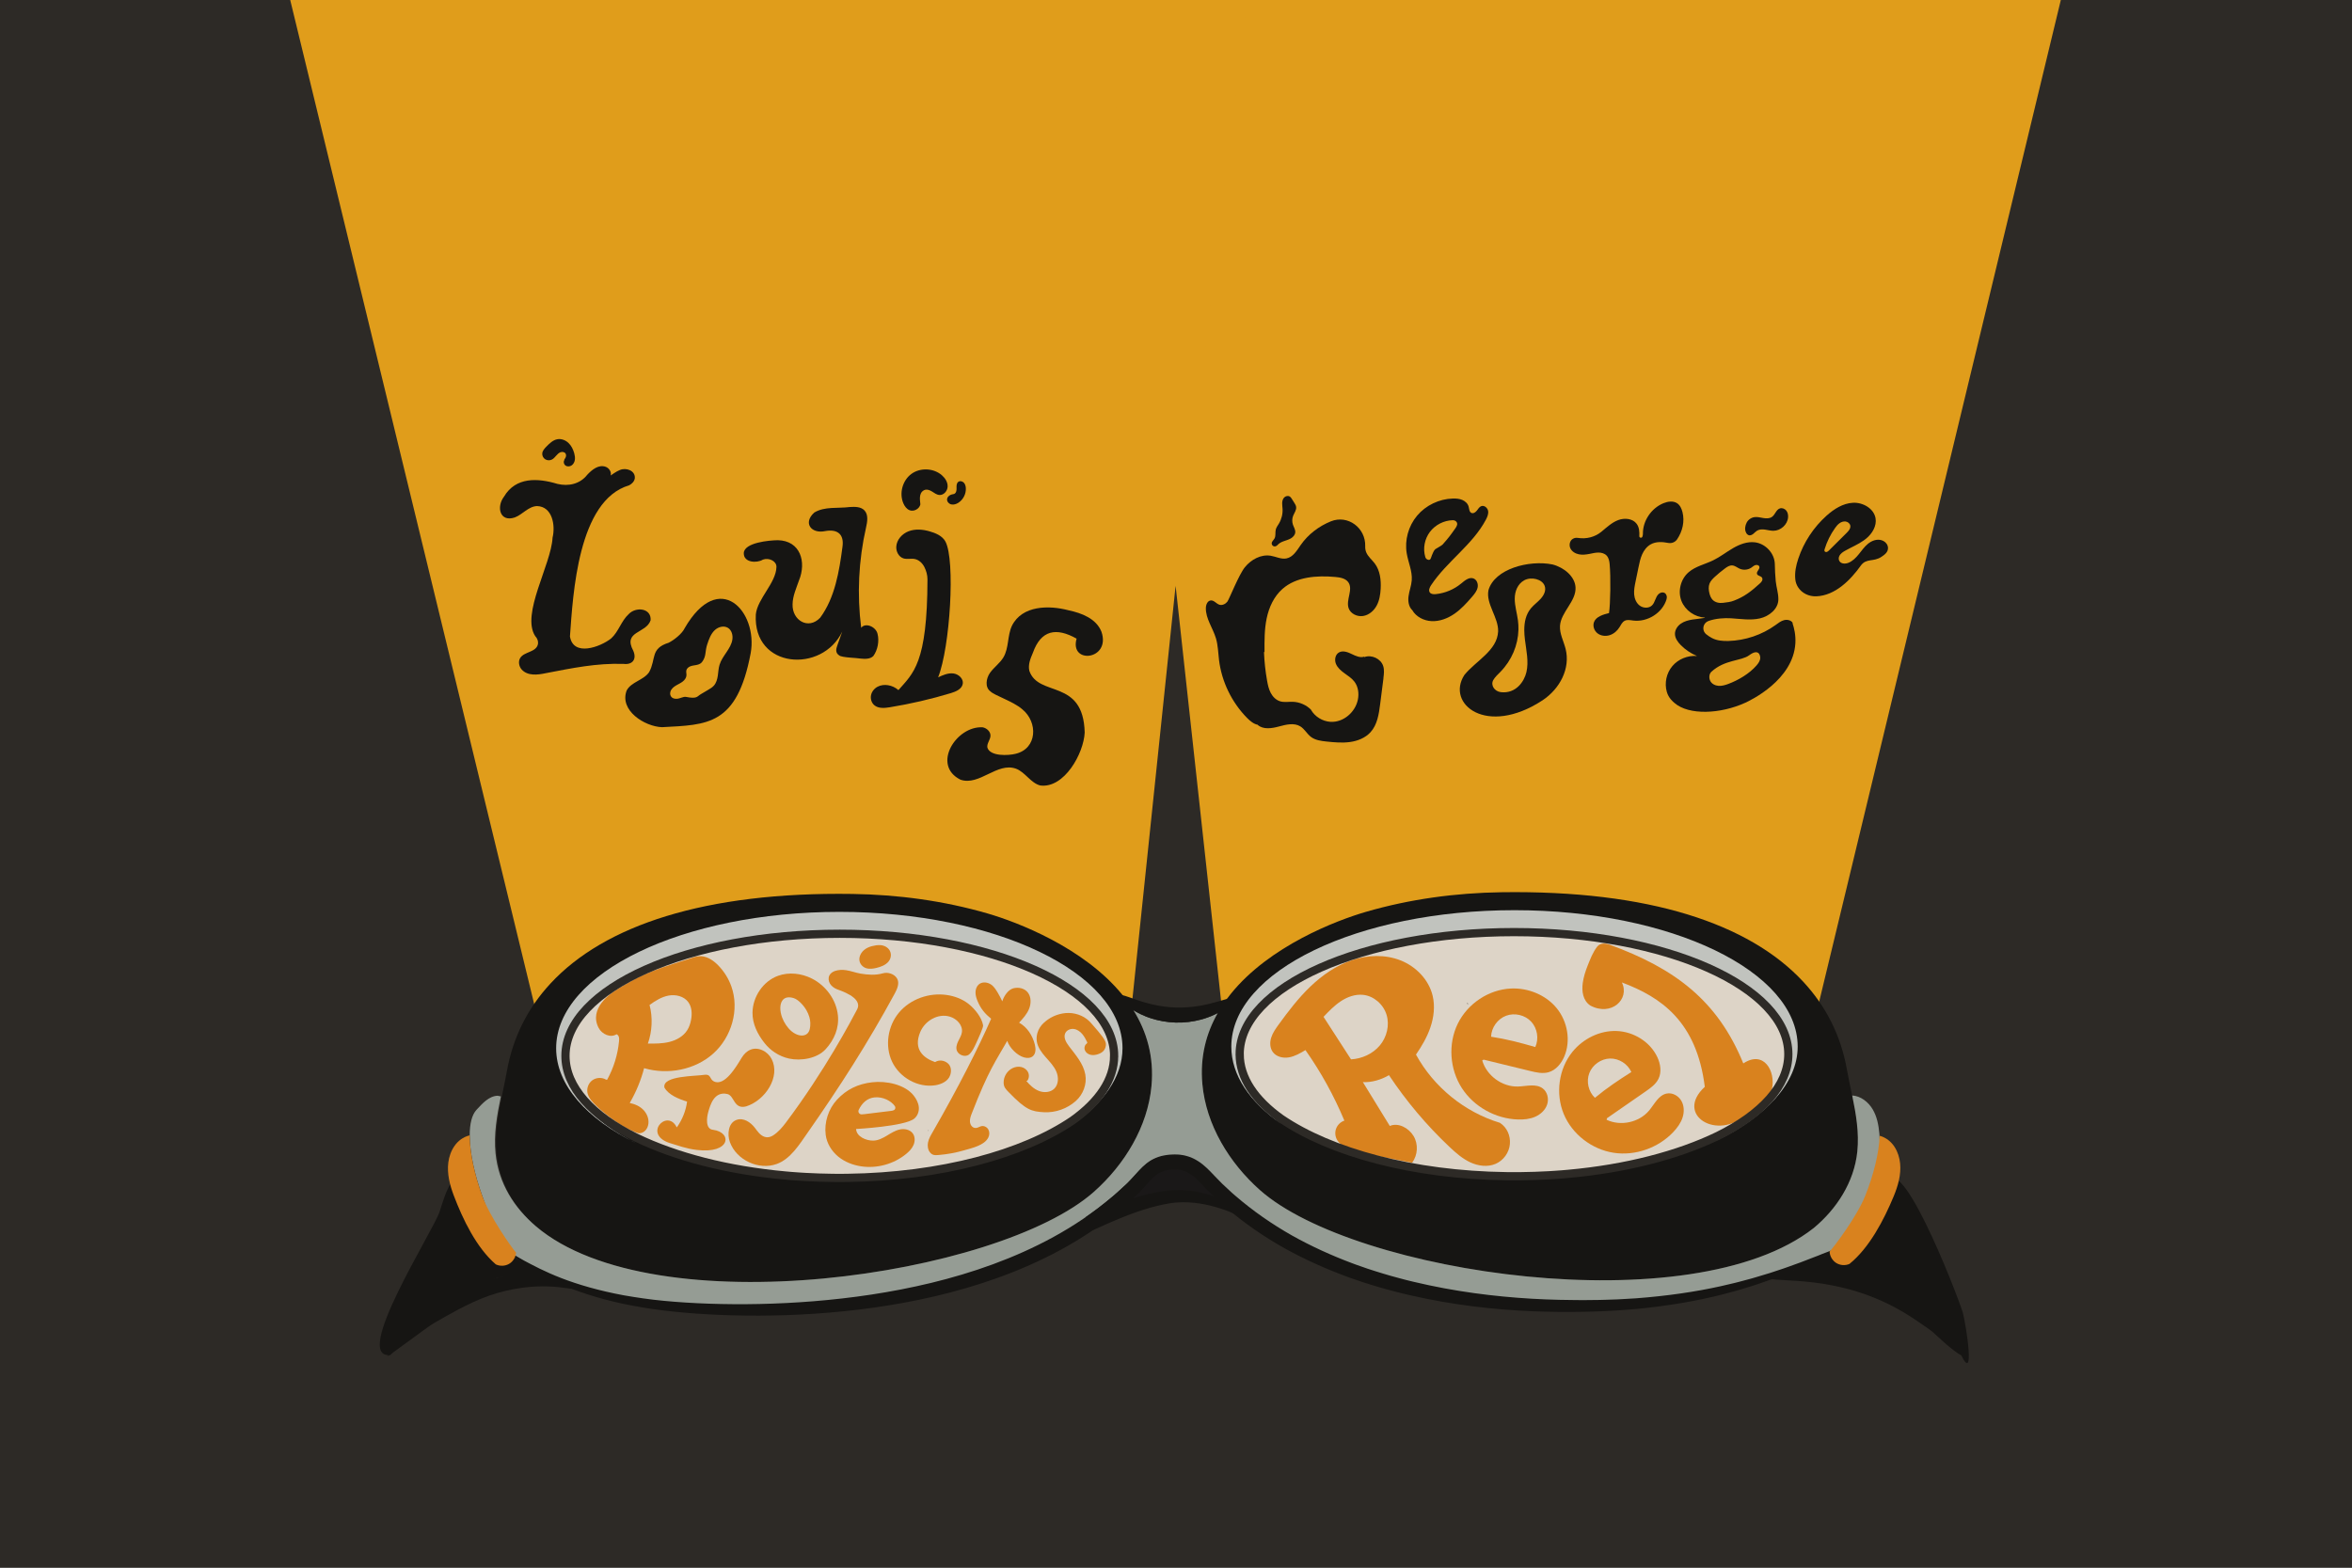 <?xml version="1.0" encoding="UTF-8"?>
<svg xmlns="http://www.w3.org/2000/svg" viewBox="0 0 2003.85 1335.9">
  <rect x="0" y="0" width="2003.85" height="1335.9" fill="#808080" stroke="none"/>
  <defs>
    <style>
      .cls-1, .cls-2, .cls-3, .cls-4 {
        fill: none;
      }

      .cls-2 {
        isolation: isolate;
      }

      .cls-5 {
        fill: #fff;
      }

      .cls-6 {
        fill: #c1c3be;
      }

      .cls-7 {
        fill: #d9821e;
      }

      .cls-8 {
        fill: #ddd4c7;
      }

      .cls-9, .cls-10 {
        fill: #e09d1b;
      }

      .cls-11 {
        fill: #161513;
      }

      .cls-12 {
        fill: #1a1818;
      }

      .cls-13 {
        fill: #959c94;
      }

      .cls-14 {
        fill: #2d2a26;
      }

      .cls-10 {
        mix-blend-mode: overlay;
      }

      .cls-3 {
        stroke: #2d2a26;
        stroke-width: 7px;
      }

      .cls-3, .cls-4 {
        stroke-miterlimit: 10;
      }

      .cls-4 {
        stroke: #fff;
        stroke-width: .5px;
      }
    </style>
  </defs>
  <g class="cls-2">
    <g id="Layer_1" data-name="Layer 1">
      <polygon class="cls-14" points="2013.19 -6.62 2013.19 1346.48 -9.7 1346.48 -9.7 -6.62 911.56 -6.62 1002.07 486.21 1087.91 -6.62 2013.19 -6.62"/>
      <line class="cls-1" x1="1321.59" y1="232.79" x2="990.94" y2="774.11"/>
      <path class="cls-12" d="m1034.55,854.64c.25.38-3.24,3.44-10.02,6.5-6.7,3.11-16.86,5.96-28.29,5.76-5.7-.08-11.1-.86-15.88-2.11-4.78-1.22-8.89-2.88-12.23-4.45-6.66-3.19-10.31-5.92-10.07-6.37.28-.52,4.4,1.33,11.14,3.77,3.38,1.19,7.42,2.52,12,3.48,4.57.99,9.69,1.62,15.08,1.7,10.81.19,20.49-2.06,27.2-4.4,6.77-2.27,10.73-4.43,11.05-3.88Z"/>
      <path class="cls-12" d="m1064.31,695.15c.05-.24.44-.37.88-.34.44.03.81.2.83.44.02.24-.38.47-.89.44-.51-.03-.87-.31-.83-.55Z"/>
      <path class="cls-12" d="m1100.71,684.67c.18-.17.4-.23.49-.13.1.1.03.32-.16.48-.18.17-.4.22-.49.13s-.02-.31.16-.48Z"/>
      <path class="cls-12" d="m1181.34,585.92c-.24.03-.67-2.29-.96-5.19-.29-2.9-.32-5.26-.08-5.28.24-.01.68,2.31.96,5.19.29,2.88.32,5.24.08,5.28Z"/>
      <path class="cls-12" d="m1249.62,582.14c-.11-.22-.08-.46.06-.54.14-.08.36.03.5.23s.1.45-.06.54c-.17.09-.39-.01-.5-.23Z"/>
      <path class="cls-12" d="m1249.36,582.65c-.12-.21-.12-.44,0-.5.12-.06.31.06.41.28.11.22.11.45,0,.5-.11.06-.29-.07-.41-.28Z"/>
      <path class="cls-12" d="m1174.41,509.08c-.22-.11-.38-.23-.36-.27s.21.04.41.17c.21.13.37.25.36.27s-.2-.06-.41-.17Z"/>
      <path class="cls-12" d="m1268.96,521.23c-.09.09-.23.09-.41.01-.09-.04-.18-.09-.28-.17-.11-.1-.17-.11-.33-.34-.21-.59-.15-1,.08-1.09.23-.09.58.29.71.67-.02-.02.11.14.15.21.05.09.09.19.12.27.05.18.04.33-.04.42Z"/>
      <path class="cls-12" d="m1472.19,438.07c.01-.24.09-.44.16-.44s.12.21.1.45c-.01.25-.09.44-.16.44s-.12-.21-.1-.45Z"/>
      <path class="cls-12" d="m1536.67,413.4c.18-.17.33-.29.34-.28,0,.01-.13.16-.31.32s-.33.29-.34.28c0-.01.13-.16.31-.32Z"/>
      <path class="cls-12" d="m1589.9,941.39c.03-.69.17-1.24.31-1.23.14,0,.2.57.14,1.26-.07.68-.21,1.24-.31,1.23s-.17-.57-.14-1.26Z"/>
      <path class="cls-9" d="m1766.75-45.51l-230.69,956.45c-45.85-82.19-131.26-130.12-256.9-127.01-38.96.96-77.99,9.75-115.4,27.94-24.9,12.11-82.16,48.42-115.15,116.9l-47.02-429.64-45.08,431.48c-33.04-68.12-90.04-104.24-114.87-116.31-37.41-18.2-76.45-26.98-115.4-27.94-125.77-3.12-211.23,44.91-257.04,127.26L236.2-45.51h1530.55Z"/>
      <path class="cls-9" d="m956.51,848.06l-7.31,41.85h-467.45l-12.56-52.02c45.81-49.26,131.27-77.99,257.04-76.12,38.95.57,77.99,5.83,115.4,16.71,24.83,7.22,81.83,28.83,114.87,69.57Z"/>
      <path class="cls-9" d="m1536.06,836.3l-12.42,52.16h-467.45l-7.59-41.49c33-40.96,90.25-62.68,115.15-69.92,37.41-10.88,76.44-16.14,115.4-16.71,125.64-1.86,211.05,26.81,256.9,75.97Z"/>
      <g>
        <path class="cls-11" d="m554.31,528.6c.75-10.53-12.64-11.78-18.73-5.23-6.33,5.8-8.56,14.96-14.95,20.72-9.26,7.29-32.22,15.75-35.04-1.76,2.61-35.84,6.7-115.94,50.42-128.77,2.43-1.26,4.59-3.47,4.85-6.2.4-6.49-7.58-9.13-12.78-6.83-2.71.96-7.8,4.65-7.8,4.65.82-2.95-1.24-6.19-4.09-7.34-6.14-2.35-11.94,2.5-15.9,6.77-6.1,7.8-15.89,10.04-25.38,7.73-16.7-5.06-35.48-6.11-45.55,10.93-6.6,8.65-3.57,21.97,9.26,17.65,6.62-2.47,11.56-9.46,19-9.68,13.05.45,15.68,16.51,13.15,26.92-1.17,23.03-26.99,65.1-14.81,83.85,1.8,1.79,2.81,4.52,2.33,7.01-1.57,6.92-11.67,6.2-15.05,11.61-1.91,3.03-1.12,7.26,1.26,9.94,5.11,5.58,13.53,4.54,20.26,3.12,22.81-4.37,43.25-8.69,66.45-7.96,7.71.94,11.4-3.96,8.37-11.09-9.19-17.1,10.94-14.63,14.71-26.05Z"/>
        <path class="cls-11" d="m464.51,391.38c1.7,1.07,3.98,1.12,5.76.19,1.43-.74,2.48-2.02,3.54-3.23,1.06-1.21,2.22-2.43,3.74-2.98,1.51-.55,3.47-.22,4.3,1.15.6.98.5,2.26.04,3.31-.29.65-.7,1.23-1.16,1.78l.24.2c-1.18,1.46-.66,3.86.87,4.93,1.54,1.07,3.74.88,5.27-.21,1.53-1.09,2.41-2.92,2.66-4.77.26-1.86-.07-3.75-.56-5.55-.91-3.28-2.45-6.46-4.94-8.79-2.48-2.33-5.99-3.71-9.34-3.13-3.76.65-6.69,3.51-9.36,6.22-1.62,1.64-3.32,3.47-3.58,5.75-.22,2,.82,4.07,2.52,5.14Z"/>
        <path class="cls-11" d="m583.22,535.5c-2.1,4.49-9.1,10.04-13.56,12.21-15.77,4.96-10.47,13.65-16.59,25.02-4.68,6.96-15.38,8.28-19.2,15.74-6.29,16.93,15.25,30.59,30.08,31.2,38.74-2.13,63.96-1.13,75.64-63.21,6.25-35.15-26.76-72.23-56.38-20.97Zm40.75,9.42c-1.19,8.04-8.59,13.81-10.94,21.58-.9,2.98-1.01,6.12-1.46,9.2-.45,3.08-1.3,6.24-3.37,8.56-1.34,1.5-3.1,2.55-4.83,3.57-2.1,1.24-4.21,2.49-6.31,3.73-3.38,2-3,4.18-12.75,2.28-1.81-.35-5.13,1.37-6.96,1.57-2.39.27-5.14-.2-6.12-2.86-.36-.97-.37-2.04-.09-3.03.73-2.6,2.89-4.27,5.12-5.55,1.83-1.05,3.78-1.92,5.44-3.23,1.66-1.3,3.04-3.16,3.15-5.27.07-1.4-.41-2.83-.1-4.2.37-1.63,1.82-2.84,3.37-3.46,1.56-.62,3.26-.77,4.9-1.08,1.65-.3,3.34-.81,4.55-1.97.3-.29.65-.74,1.01-1.26,1.34-1.96,2.15-4.23,2.42-6.59.25-2.21.71-5.25,1.47-7.57,1.49-4.55,3.13-9.31,6.68-12.52,2.95-2.66,7.57-3.89,10.98-1.84,3.22,1.94,4.39,6.2,3.84,9.92Z"/>
        <path class="cls-11" d="m744.05,559.04c3.74-5.11,5.17-12.78,3.61-18.86-1.41-6.23-10.41-9.89-13.95-5.21-3.62-28.38-2.23-57.39,4.1-85.29,1.15-5.05,2.21-11.08-1.39-14.81-3.05-3.15-8.03-3.09-12.4-2.82-9.95,1.33-21.47-.68-30.28,4.72-9.79,8.78-2.7,18.33,9.32,15.8,10.48-1.91,16.29,2.73,14.69,13.53-2.71,20.61-6.39,43.24-18.96,60.27-10.09,10.67-24.05,2.23-23.54-11.51.12-6.99,3.15-13.53,5.43-20.14,6.57-15.94,1.22-33.93-17.92-34.38-7.1.05-28.85,1.93-29.08,11.06-.12,8.18,11.18,8.57,16.07,5.6.13-.06.28-.12.42-.17,4.77-1.74,11.42,1.16,11.34,6.24-.23,13.58-16.25,27.09-17.57,40.53-2.61,46.46,56.68,50.38,73.64,14.56h0l-4.15,11.67c-1.04,2.91-2.07,6.29,1.5,8.65,2.3,1.99,15.23,2.08,18.14,2.71,3.84.38,8.25.57,10.98-2.16Z"/>
        <path class="cls-11" d="m820.26,582.75c.76-4.43-3.64-8.39-8.11-8.89-4.47-.5-8.81,1.43-12.89,3.31,10.22-25.73,14.75-99.73,6.23-115.68-2.62-4.91-8.43-7.29-13.8-8.8-5.72-1.61-11.97-2.09-17.52,0-5.56,2.1-10.22,7.21-10.56,13.14-.24,4.21,2.12,8.75,6.15,10,3.06.95,6.41-.08,9.56.53,3.6.69,6.53,3.51,8.2,6.78,1.67,3.27,2.68,6.95,2.67,10.62-.12,71.6-12.21,79.95-24.7,94.25l-.04.04c-2.49-2.17-5.6-3.64-8.87-4.16-2.99-.47-6.15-.14-8.84,1.27-2.78,1.45-4.96,4.09-5.62,7.16-.65,3.07.34,6.49,2.7,8.54,3.51,3.05,8.78,2.56,13.37,1.81,17.56-2.87,34.93-6.89,51.96-12.04,4.32-1.31,9.33-3.45,10.09-7.9Z"/>
        <path class="cls-11" d="m774.72,434.7c3.7,1.58,8.55-.92,9.41-4.86.07-2.08-2.1-9.56,3.19-12.14,2.12-1.03,4.65-.16,6.66,1.09,2,1.24,3.96,2.82,6.31,3.01,3.71.29,6.9-3.36,7.07-7.08.17-3.72-2.02-7.21-4.81-9.67-7.04-6.22-18.46-6.75-26.05-1.22-7.59,5.54-10.58,16.57-6.81,25.17,1.04,2.38,2.66,4.66,5.04,5.69Z"/>
        <path class="cls-11" d="m806.9,425.25c-.28,2.1,1.49,4.09,3.55,4.57,2.06.49,4.24-.24,6.02-1.37,4.17-2.64,6.71-7.65,6.39-12.58-.11-1.68-.58-3.43-1.77-4.63-1.19-1.2-3.23-1.65-4.6-.66-1.61,1.15-1.61,3.49-1.53,5.48s-.29,4.04-2.09,4.87c-1.31.2-2.62.51-3.75,1.2-1.12.69-2.05,1.81-2.23,3.12Z"/>
        <path class="cls-11" d="m910.38,520.06c-16.64-4.43-39.54-4.28-48.23,13.18-3.99,8.44-2.48,18.87-7.25,26.9-2.98,5.02-8.05,8.45-11.43,13.2-3.39,4.76-4.43,12.31.28,15.76,3.52,3.63,19.23,8.38,27.23,15.32,13.56,11.09,12.73,33.51-5.68,37.92-6.29,1.59-21.6,2.3-24.05-5.18-.75-3.47,2.51-6.63,2.61-10.18.1-3.56-3.16-6.54-6.66-7.2-22.46-1.38-43.78,32.2-18.9,44.63,16.14,5.58,31.27-15.27,47.4-9.33,7.87,3.01,12.42,12.19,20.59,14.27,20.46,2.64,37.03-27.36,37.84-45.15-1.18-46.37-39.37-29.7-47.15-52.55-1.23-5.17.91-10.47,3.01-15.35,6.92-19.49,19.94-21.84,37.24-12.08-6.22,22.11,29.3,18.33,21.23-5.75-4.38-11.36-17.01-16.06-28.08-18.42Z"/>
      </g>
      <g>
        <g>
          <path class="cls-11" d="m1178.64,577.77c.43-3.41.86-6.95-.2-10.24-2.01-6.24-9.89-9.89-16.06-7.59l-.14-.36c-3.32,1.13-7.12-.54-10.37-2.14-3.49-1.72-7.74-3.37-11.1-1.46-3.2,1.82-3.97,6.28-2.6,9.68,1.37,3.39,4.33,5.9,7.32,8.07s6.19,4.19,8.42,7.11c3.3,4.32,4.02,10.15,2.95,15.42-2.16,10.63-12.39,19.56-23.41,18.84-6.72-.44-13.13-4.39-16.48-10.16l.08-.08c-4.07-4.13-9.81-6.65-15.64-6.82-3.6-.11-7.31.63-10.77-.42-3.54-1.08-6.31-3.92-8.01-7.16-1.71-3.24-2.47-6.85-3.11-10.43-1.43-8.07-2.32-16.23-2.64-24.41l.46-.02c-.07-9.62-.13-19.32,1.84-28.73,1.98-9.4,6.18-18.62,13.44-25.02,11.78-10.39,29.21-11.62,45.03-10.19,4.03.36,8.52,1.12,10.94,4.32,4.66,6.17-2.17,15.16.44,22.4,1.69,4.69,7.34,7.32,12.32,6.53,4.98-.79,9.14-4.44,11.51-8.81,2.37-4.38,3.16-9.41,3.43-14.38.4-7.49-.48-15.47-5.01-21.53-2.42-3.24-5.83-5.86-7.32-9.6-.67-1.67-.9-3.39-.84-5.14.49-15.64-14.83-27.07-29.32-21.17-10.26,4.18-19.34,11.11-25.62,20.12-3.28,4.72-6.55,10.43-12.27,11.48-4.47.82-8.86-1.59-13.36-2.32-8.32-1.35-16.66,3.31-21.91,9.75-5.25,6.45-13.39,27.37-14.97,29.39-1.58,2.01-4.33,3.37-6.81,2.59-2.59-.83-4.43-3.76-7.15-3.64-2.87.13-4.28,3.54-4.35,6.36-.23,9.16,6,17.19,8.61,26,1.77,5.99,1.85,12.31,2.61,18.5,2.26,18.37,10.8,35.98,23.92,49.31,2.56,2.6,5.65,5.18,9.16,5.82l-.03.17c4.74,4.05,11.93,2.9,17.97,1.27,6.03-1.62,12.89-3.38,18.23-.11,3.66,2.25,5.68,6.41,9.1,9,3.73,2.82,8.65,3.44,13.33,3.93,6.6.69,13.28,1.31,19.85.41,6.57-.9,13.09-3.49,17.51-8.33,5.81-6.36,7.15-15.43,8.23-23.93.95-7.43,1.89-14.85,2.84-22.27Z"/>
          <path class="cls-11" d="m1083.47,462.99c-.06,1.07.66,2.13,1.68,2.5,1.02.37,2.27.02,2.92-.83l.12.09c1.28-1.72,3.33-2.76,5.37-3.51,2.09-.76,4.28-1.32,6.2-2.44,1.92-1.11,3.58-2.94,3.77-5.13.2-2.34-1.28-4.47-2.02-6.7-.79-2.39-.72-5.04.19-7.38.99-2.55,2.98-4.96,2.57-7.68-.19-1.25-.88-2.36-1.56-3.44-.67-1.06-1.33-2.12-2-3.18-.53-.84-1.09-1.72-1.97-2.23-1.48-.86-3.5-.32-4.67.9-1.17,1.22-1.62,2.97-1.68,4.66s.23,3.36.32,5.05c.24,4.32-.84,8.7-3.06,12.43-1.01,1.69-2.26,3.29-2.73,5.19-.61,2.49.18,5.32-1.07,7.58-.78,1.41-2.32,2.51-2.4,4.12Z"/>
        </g>
        <path class="cls-11" d="m1258.89,500.71c.67-3.06-.61-6.76-3.6-7.82-3.76-1.33-7.43,1.89-10.49,4.42-6.03,4.98-13.59,8.14-21.42,8.96-1.85.19-4.04.12-5.16-1.34-1.39-1.8-.22-4.36,1.03-6.25,13.39-20.25,35.35-34.38,46.68-55.81,1.23-2.34,2.36-4.94,1.89-7.53s-3.21-4.92-5.74-4.05c-1.73.59-2.7,2.35-3.8,3.78-1.11,1.44-2.98,2.76-4.65,2.03-1.91-.83-1.86-3.44-2.41-5.43-.71-2.59-2.91-4.61-5.43-5.67-2.51-1.05-5.31-1.26-8.04-1.18-11.62.33-23,5.8-30.41,14.61-7.41,8.81-10.72,20.82-8.85,32.08,1.29,7.72,4.86,15.17,4.29,22.97-.34,4.62-2.13,9.03-2.74,13.62-.57,4.22.13,9.01,3.2,11.88,3.2,5.59,9.77,8.97,16.34,9.31,6.97.36,13.83-2.3,19.55-6.25,5.71-3.95,10.41-9.12,14.93-14.36,2.06-2.39,4.16-4.93,4.83-7.98Zm-44.57-26.04c-2.16-7.21-.63-15.34,3.9-21.38,4.51-6,11.9-9.83,19.5-9.99,1.11-.02,2.21.37,2.96,1.17,1.69,1.81.44,4.06-.78,5.78-4.45,6.31-5.82,8.12-10.85,13.8-.79.89-5.26,3.25-6.24,3.95-1.09.78-2.41,4.04-2.93,5.35-.76,1.92-.91,4.3-3.26,3.64-1.12-.31-1.98-1.21-2.31-2.31Z"/>
        <path class="cls-11" d="m1329.07,533.45c.7-11.96,14.01-21.06,13.24-33.08-.58-9.09-9.67-16.83-19.67-19.38-19.76-3.99-49.38,3.68-54.53,22.03-2.26,11.66,8.59,23.09,8.26,35-.71,16.43-19.09,25.15-28.78,37.19-15.84,24.63,18.89,52.77,66.56,21.59,14.89-9.87,23.87-27.17,19.74-43.74-1.64-6.57-5.2-12.98-4.81-19.61Zm-16.18-23.48c-2.62,2.96-6.02,5.33-8.55,8.36-4.35,5.21-5.69,11.81-5.69,18.52,0,2.74.23,5.5.56,8.2,1.15,9.31,3.39,18.8,1.24,27.83-1.86,7.79-8.83,18.39-21.69,16.95-5.51-.62-8.95-5.94-6.57-10.24.01-.03.03-.06.05-.08,1.5-2.66,3.92-4.77,6.1-7.01,9.57-9.79,14.99-22.67,15.34-35.87.07-2.69-.08-5.4-.44-8.1-.82-6.12-2.73-12.19-2.71-18.33.01-6.13,2.39-12.63,8.19-15.76,5.81-3.13,15.29-1.03,17.34,4.91,1.29,3.72-.56,7.64-3.18,10.6Z"/>
        <path class="cls-11" d="m1428.78,428.79c-3.33-2.16-7.82-1.51-11.52,0-10.38,4.25-17.68,15-17.53,26.06.01.84-.14,1.68-.45,2.48v.03c-.56,1.41-2.7.99-2.62-.51.19-3.76-.07-7.6-2.31-10.55-3.39-4.49-10.27-5.12-15.61-3.13-5.35,1.99-9.61,6-13.98,9.62-.17.14-.33.28-.51.42-5.55,4.53-12.8,6.28-19.9,5.18-1.51-.23-3-.06-4.44.85-2.59,1.63-3.28,5.35-1.96,8.07,1.32,2.72,4.22,4.46,7.24,5.06,3.01.6,6.14.21,9.15-.38,2.51-.5,5.02-1.13,7.58-1.12,2.56,0,5.24.76,6.95,2.63,1.72,1.88,2.26,4.52,2.5,7.04,1.06,10.98.67,34.32-.51,41.9-4.86,1.19-10.92,2.95-12.74,7.53-1.33,3.35.02,7.42,2.86,9.67,2.84,2.25,6.91,2.74,10.39,1.65,3.49-1.09,6.41-3.63,8.34-6.69,1.31-2.07,2.36-4.53,4.57-5.62,2.19-1.08,4.78-.47,7.2-.17,12.14,1.5,24.9-6.49,28.38-18.12.31-1.04.34-2.16.02-3.2-1.09-3.45-4.74-3.08-6.72-1.31-1.43,1.27-2.19,3.1-2.9,4.86-.71,1.76-1.44,3.59-2.83,4.91-2.7,2.57-7.33,2.38-10.34.19-3-2.19-4.51-5.93-4.82-9.59-.3-3.67.44-7.34,1.19-10.96.85-4.1,1.69-8.2,2.54-12.3.77-3.72,1.54-7.46,3.1-10.93,1.56-3.47,3.98-6.68,7.35-8.53,4.45-2.44,9.72-2.17,14.82-1.17,2.95.58,5.97-.64,7.63-3.11,4.58-6.84,6.55-15.21,4.54-23.16-.75-2.94-2.08-5.94-4.65-7.6Z"/>
        <g>
          <path class="cls-11" d="m1490.34,456.18c1.33.14,2.59-.57,3.61-1.42,1.01-.85,1.89-1.86,3.03-2.55,2-1.21,4.52-1.24,6.85-.9,2.33.33,4.63.98,6.98.99,6.3.02,12.13-5.28,12.59-11.45.15-2-.24-4.13-1.5-5.72-1.25-1.59-3.48-2.52-5.43-1.91-3.22,1.02-4.02,5.25-6.75,7.22-2.04,1.47-4.82,1.43-7.32,1.02-2.5-.41-5.02-1.13-7.52-.8-2.82.37-5.4,2.14-6.72,4.61-1.32,2.47-1.92,5.89-.64,8.39.25.91,1.49,2.39,2.82,2.53Z"/>
          <path class="cls-11" d="m1527.4,530.88c-1.38-2.43-4.76-3.13-7.48-2.4-2.73.73-4.98,2.55-7.25,4.19-11.55,8.34-25.72,13.12-40.07,13.54-4.8.14-9.78-.25-14.01-2.48-1.6-.85-3.4-1.97-4.99-3.29-3-2.49-3.06-6.75-.77-9.39.7-.81,1.62-1.46,2.75-1.87,6.04-2.18,13.4-2.67,19.27-2.31,8.2.51,16.55,1.93,24.55.1,8-1.83,15.71-8.14,15.73-16.21.02-5.57-1.66-9.94-2.24-15.48-.48-4.67-.69-9.99-.79-14.68-.2-8.99-7.79-17.29-16.87-18.45-6.57-.84-13.11,1.69-18.8,5-5.69,3.3-10.88,7.43-16.81,10.31-7.02,3.42-15.08,5.1-20.96,10.18-6.84,5.91-9.38,16.17-6.07,24.54,3.13,7.93,11.3,13.65,19.9,14.13v.19c-.2.04-.4.07-.59.11-3.28.61-6.63.81-9.93,1.33-3.49.55-7.01,1.49-9.9,3.49-2.89,2.01-5.06,5.23-5.05,8.71.01,3.67,2.36,6.93,4.96,9.57,3.91,3.97,8.65,7.13,13.82,9.3-7.84-.66-15.91,2.62-20.94,8.54-5.11,6-6.95,14.54-4.76,22.08,1.51,5.22,5.18,8.25,6.48,9.37,12.28,10.7,39.18,9.49,60.34-.16,4.28-1.95,40.89-19.27,42.69-50.72.4-7.01-1.03-12.93-2.44-17.05l.24-.2Zm-70.92-33.59c.91-2.3,2.74-4.12,4.57-5.81,2.75-2.52,5.63-4.9,8.63-7.12,1.82-1.35,3.9-2.71,6.19-2.53,2.29.17,4.14,1.83,6.24,2.77,3.15,1.41,7.03,1.09,9.89-.81,1.12-.75,2.12-1.74,3.4-2.19,1.28-.45,3.02-.11,3.49,1.15.84,2.21-2.85,4.33-1.9,6.5.68,1.55,3.11,1.49,4.12,2.86.6.8.54,1.93.12,2.83-.43.9-1.17,1.6-1.91,2.28-6.92,6.32-12.94,11.14-21.76,14.51-2.82,1.25-6.68,1.64-9.75,2-3.07.36-6.43-.33-8.6-2.5-1.53-1.53-2.31-3.62-2.83-5.7-.67-2.71-.92-5.63.1-8.23Zm39.99,69.82c-6.05,6.97-15.49,12.56-24.22,15.79-2.61.97-5.37,1.74-8.15,1.53-2.78-.21-5.61-1.59-6.91-4.02-1.34-2.51-1.18-6.08.92-8,11.36-10.44,25.48-9.04,32.13-14.01,7.91-5.9,9.49-.24,9.45,2.23-.04,2.46-1.6,4.62-3.22,6.48Z"/>
        </g>
        <path class="cls-11" d="m1608.53,466.86c-.08-2.46-1.62-4.65-3.83-5.83-4.03-2.14-8.57-.93-12.09,1.5-.42.29-.82.59-1.21.91-3.03,2.49-5.27,5.76-7.73,8.8-2.46,3.03-5.29,5.96-8.97,7.39-2.83,1.1-6.74.9-7.89-2.18-.41-1.11-.31-2.34.16-3.43,1.01-2.34,3.19-3.7,5.35-4.9,5.18-2.87,10.74-5.2,15.55-8.6.68-.49,1.36-.99,2.01-1.53,5.23-4.27,9.2-10.83,8.03-17.44-1.46-8.26-10.74-13.57-19.24-13.12-8.51.45-16.11,5.31-22.4,10.92-11.09,9.91-19.51,22.68-24.17,36.7-1.9,5.7-3.19,11.71-2.54,17.69.27,2.49,1.08,4.65,2.29,6.57,3.28,5.2,9.28,8.05,15.48,7.84,16.35-.56,29.46-14.19,38-26.14,4.69-6.57,10.83-2.97,17.58-7.49,2.76-1.84,5.74-3.98,5.62-7.67Zm-51.73,3.32c-.76.37-1.84.3-2.27-.43-.32-.55-.15-1.24.03-1.84,1.96-6.39,4.96-12.45,8.84-17.91,1.08-1.52,2.25-3,3.77-4.1,1.51-1.1,3.43-1.78,5.29-1.5,1.87.28,3.62,1.67,3.95,3.5.21,1.15-.15,2.35-.74,3.35-.6,1.01-1.42,1.86-2.24,2.71-4.48,4.62-10.22,10-14.7,14.62-.62.56-1.17,1.24-1.93,1.6Z"/>
      </g>
      <g>
        <path class="cls-11" d="m981.03,925.26c-3.18,34.81-22.9,67.1-49.05,90.31-81.35,72.23-374.76,115.03-475.37,29.43-.12-.1-.24-.21-.36-.31-18.63-15.99-30.57-36.43-33.21-61.95-1.69-16.38,1.2-32.53,4.54-48.69,1.48-7.2,3.06-14.39,4.35-21.61,5.05-28.15,17.45-53.27,37.26-74.55,45.81-49.26,131.27-77.99,257.04-76.12,38.95.57,77.99,5.83,115.4,16.71,24.83,7.22,81.83,28.83,114.87,69.57.03.02.04.05.06.07,3.28,4.04,6.33,8.28,9.08,12.7h0c11.27,18.14,17.65,39.51,15.38,64.42Z"/>
        <path class="cls-11" d="m1582.36,981.28c-2.58,24.94-14.03,45.01-31.93,60.83-.85.75-1.7,1.49-2.58,2.21-.84.71-1.7,1.4-2.57,2.08-103.74,81.76-391.44,39.12-471.87-32.29-26.14-23.2-45.87-55.5-49.05-90.31-2.11-23.2,3.27-43.31,13.12-60.61,2.35-4.14,4.97-8.13,7.8-11.96,1.07-1.45,2.18-2.88,3.32-4.28,33-40.96,90.25-62.68,115.15-69.92,37.41-10.88,76.44-16.14,115.4-16.71,125.64-1.86,211.05,26.81,256.9,75.97,19.89,21.32,32.34,46.49,37.4,74.7,1.35,7.51,3,15.01,4.54,22.5,3.25,15.85,6.01,31.71,4.35,47.79Z"/>
      </g>
      <path class="cls-13" d="m1566.32,1063.67l-9.51,4.33c-72.75,34.03-142.31,45.78-223.37,44.84-41.86-.49-198.1-3.67-296.78-99.71-11.18-10.88-18.6-22.95-35.42-22.97-20.33-.04-24,10.66-36.6,22.9-107.71,104.69-295.66,104.49-351.01,102.77-61.22-1.89-125.92-12.08-176.19-46.85-15.2-15.87-20.08-32.06-26.59-49.93-6.5-17.88-10.63-36.77-10.67-51.4v-.16c-.01-9.69,1.77-17.5,5.87-21.86,5.12-5.45,10.44-11.59,17.92-11.9l2.76.58c-3.34,16.15-6.24,32.31-4.54,48.69,2.64,25.52,15.8,46.03,34.44,62.01,100.6,85.6,394.01,42.8,475.37-29.42,26.14-23.21,45.87-55.51,49.04-90.31,2.27-24.92-4.11-46.29-15.37-64.41.79.49,1.62.96,2.48,1.46,1.18.67,2.43,1.29,3.73,1.95,1.32.6,2.68,1.26,4.13,1.81.73.28,1.46.58,2.21.85.76.25,1.53.52,2.3.78,3.14.99,6.48,1.91,10.02,2.51,3.54.62,7.25,1.03,11.07,1.15,3.82.1,7.55-.1,11.12-.52,3.58-.41,6.96-1.13,10.15-1.95.78-.22,1.57-.43,2.34-.65.76-.23,1.51-.48,2.25-.73,1.48-.47,2.88-1.05,4.23-1.57,1.34-.57,2.62-1.13,3.83-1.73.68-.34,1.34-.68,1.97-1.01-9.84,17.29-15.23,37.4-13.11,60.6,3.17,34.81,22.9,67.1,49.04,90.31,80.43,71.41,368.13,114.06,471.87,32.29,19.37-16.15,34.38-39.01,37.08-65.12,1.67-16.07-1.1-31.93-4.35-47.79,7.3.48,13.77,5.55,17.48,11.87,3.6,6.1,4.98,13.25,5.62,20.32l.1,1.16c2.8,35.25-10.33,71.42-34.89,96.82Z"/>
      <g>
        <path class="cls-6" d="m956.35,893.29c0,24.45-16.4,46.86-43.17,65.58,22.37-16.39,36.03-35.48,36.03-56.23,0-59.03-104.64-106.88-233.73-106.88s-233.72,47.85-233.72,106.88c0,27.54,22.77,52.64,60.18,71.59-42.16-20.93-68.11-49.48-68.11-80.95,0-64.19,108.02-116.23,241.27-116.23s241.26,52.04,241.26,116.23Z"/>
        <path class="cls-6" d="m1049.05,891.84c0,24.45,15.67,47.14,42.44,65.86-22.37-16.39-35.29-35.76-35.29-56.5,0-59.03,104.64-106.88,233.73-106.88,129.08,0,233.72,47.85,233.72,106.88,0,27.54-24.26,52.27-61.67,71.22,42.16-20.93,69.6-49.11,69.6-80.58,0-64.19-108.02-116.23-241.27-116.23-133.25,0-241.26,52.04-241.26,116.23Z"/>
      </g>
      <g>
        <path class="cls-8" d="m949.2,899.75c0,20.19-12.93,39.04-35.29,54.99,0,0-.02,0-.02.01-42.28,28.77-112.22,47.9-191.82,48.97-1.29.01-2.57.02-3.86.03-1.04,0-2.08,0-3.12,0-.88,0-1.75,0-2.63,0-1,0-2.01-.01-3.01-.02-7.89-.09-15.68-.35-23.37-.78-1.1-.06-2.19-.13-3.29-.2l-2.91-.19c-1.71-.11-3.41-.24-5.09-.37-.53-.04-1.07-.09-1.59-.13-1.27-.11-2.53-.22-3.78-.33-49.55-4.45-93.71-16.01-127.48-32.32-37.41-18.44-60.18-42.88-60.18-69.68,0-57.45,104.64-104.02,233.72-104.02s233.73,46.57,233.73,104.02Z"/>
        <path class="cls-8" d="m1056.19,898.33c0,20.19,12.93,39.04,35.29,54.99,0,0,.02,0,.02.01,42.28,28.77,112.22,47.9,191.82,48.97,1.29.01,2.57.02,3.86.03,1.04,0,2.08,0,3.12,0,.88,0,1.75,0,2.63,0,1,0,2.01-.01,3.01-.02,7.89-.09,15.68-.35,23.37-.78,1.1-.06,2.19-.13,3.29-.2l2.91-.19c1.71-.11,3.41-.24,5.09-.37.53-.04,1.07-.09,1.59-.13,1.27-.11,2.53-.22,3.78-.33,49.55-4.45,93.71-16.01,127.48-32.32,37.41-18.44,60.18-42.88,60.18-69.68,0-57.45-104.64-104.02-233.72-104.02-129.09,0-233.73,46.57-233.73,104.02Z"/>
      </g>
      <path class="cls-4" d="m1295.96,1002.32c7.89-.08,15.68-.34,23.37-.78-7.68.43-15.47.69-23.37.78Z"/>
      <path class="cls-12" d="m1620.02,1011.65c.32-.12,2.44,4.57,5.81,12.17,3.36,7.6,7.98,18.12,12.96,29.8,4.98,11.68,9.35,22.31,12.32,30.1,2.98,7.78,4.54,12.7,4.23,12.82-.32.12-2.44-4.57-5.81-12.17-3.36-7.6-7.98-18.12-12.96-29.8-4.98-11.68-9.35-22.31-12.32-30.1-2.98-7.78-4.54-12.7-4.23-12.82Z"/>
      <g>
        <path class="cls-5" d="m1073.53,1045.88c-1.98-1.89-4.06-3.64-6.23-5.26"/>
        <path class="cls-12" d="m1067.31,1040.61c.28-.38,2.01.4,3.75,1.88,1.75,1.48,2.81,3.04,2.48,3.38-.34.35-1.9-.63-3.59-2.06-1.69-1.43-2.92-2.81-2.63-3.2Z"/>
      </g>
      <g>
        <path class="cls-5" d="m931,1047.31c-3.08,1.38-6.14,2.79-9.2,4.18"/>
        <path class="cls-12" d="m921.81,1051.49c-.2-.43,1.7-1.72,4.24-2.88,2.54-1.16,4.76-1.74,4.95-1.3s-1.7,1.73-4.24,2.88-4.76,1.74-4.95,1.3Z"/>
      </g>
      <path class="cls-12" d="m525.3,871.8c-.08-.13-.1-.27-.06-.29.04-.03.15.05.24.18s.12.26.06.29c-.06.04-.16-.04-.24-.18Z"/>
      <path class="cls-12" d="m525.09,871.73c.08-.28.2-.49.27-.47.07.02.04.26-.06.54-.11.28-.23.49-.27.47-.05-.01-.02-.26.06-.54Z"/>
      <path class="cls-12" d="m548.77,913.43c-.29,0-.53,0-.53,0,0,0,.24,0,.54,0s.53,0,.53,0c0,0-.24,0-.54,0Z"/>
      <path class="cls-12" d="m536.49,943.12c.05-.29.13-.52.18-.51.04,0,.04.25-.02.54-.05.29-.13.52-.18.51-.04,0-.04-.25.02-.54Z"/>
      <path class="cls-12" d="m582.78,940.19c.29,0,.53,0,.53,0,0,0-.24,0-.53,0s-.53,0-.53,0c0,0,.24,0,.53,0Z"/>
      <path class="cls-12" d="m576.79,964.91c-.27-.13-.45-.29-.41-.37.04-.08.28-.03.55.09s.45.29.41.37-.28.03-.55-.09Z"/>
      <path class="cls-12" d="m582.78,940.21c0-.29.01-.53.01-.53,0,0,.01.24.01.54s-.01.53-.01.53c0,0-.01-.24-.01-.54Z"/>
      <path class="cls-12" d="m790.76,963.43c-.02-.11.07-.21.2-.23.12-.02.24.06.25.17s-.07.21-.2.23c-.12.02-.24-.06-.25-.17Z"/>
      <path class="cls-12" d="m1250.22,855.42c-.28-.13-.47-.33-.41-.44.05-.11.32-.09.6.05s.46.33.41.44c-.05.11-.32.09-.6-.05Z"/>
      <g>
        <g>
          <path class="cls-7" d="m623.12,840.6c-2.36-6.64-6.17-12.76-11.07-17.82-3.87-4-8.73-7.46-14.28-7.92-4.56-.38-8.88,1.68-13.25,3.03-31.64,9.73-40.85,14.26-59.15,25.44-5.28,3.22-23.99,16.16-15.32,32.63,2.85,5.41,10.15,8.69,15.24,5.37,1,.38,1.71,1.36,1.99,2.4.31,1.11.23,2.29.13,3.44-1.07,11.49-4.54,22.76-10.11,32.87h-.87c-3.61-2.18-8.55-1.93-11.92.61-3.37,2.55-4.96,7.22-3.84,11.3,1.1,3.98,4.23,7.33,7.19,10.21,7.86,7.63,17.92,14.56,23.05,17.57,1.96,1.15,11.34,5.96,13.61,5.97,2.09.02,4.13-1.02,5.52-2.59,1.39-1.56,2.17-3.62,2.4-5.7.48-4.32-1.39-8.72-4.46-11.8-3.03-3.04-7.14-4.87-11.36-5.66l.07-.36c5.31-9.19,9.39-19.09,12.07-29.36l.16.05c20.09,5.82,43.21,1.43,58.79-12.54,15.58-13.96,22.42-37.42,15.4-57.12Zm-34.37,28.55c-.59,3.11-1.6,6.18-3.31,8.83-3.34,5.18-9.12,8.39-15.1,9.88-5.97,1.49-12.21,1.47-18.37,1.43,3.67-10.31,4.25-22.32,1.44-32.9,4.96-3.61,10.32-6.97,16.35-8.04,6.04-1.07,12.9.6,16.57,5.51,3.18,4.25,3.42,10.06,2.42,15.28Z"/>
          <path class="cls-7" d="m635.7,942.82c-10.69,2.72-9.9-9.12-16.01-10.55-11.35-2.65-14.66,9.64-16.29,15.42-1.25,4.41-2.64,14.48,4.13,15.07,16.58,2.16,14.99,20.67-13.91,17.15-9.5-1.16-16.21-3.9-21.55-5.4-25.59-7.18-3.63-30.29,4.4-14.01l.23.12c4.67-6.6,7.65-14.12,8.68-21.89-7.25-2.23-15.88-5.74-19.33-12.03-1.84-10.2,26.49-9.5,34.39-10.83,5.35-.64,4.09,3.69,7.62,5.56,9.17,4.86,19.44-12.8,23.79-20,4-6.63,10.43-9.82,17.87-6.38,3.46,1.6,6.09,4.29,7.69,7.38,7.76,15-5.22,35.13-21.7,40.39Z"/>
          <path class="cls-7" d="m713.86,865.11c-1.41-13.2-10.22-25.16-22.05-31.18-8.88-4.52-19.6-5.79-28.97-2.39-12.69,4.6-21.51,17.79-21.72,31.3-.15,9.74,4.39,18.58,10.28,26.04,2.46,3.11,5.42,5.82,8.73,8.01,3.7,2.44,7.84,4.23,12.18,5.17,10.1,2.2,23.88-.05,31.13-7.99,7.29-7.99,11.6-17.99,10.43-28.95Zm-23.49,6.54c.1,3.78-.5,7.32-2.68,9.23-3.02,2.65-8.51,1.91-13.27-2.05-3.51-2.93-6.39-7.32-8.03-11.66-2.17-5.78-2.15-11.61.33-14.82,2.06-2.67,5.53-3.03,9.43-1.83,3.89,1.19,8.44,6.05,10.94,10.4,1.07,1.86,1.9,3.82,2.46,5.74.5,1.72.78,3.41.82,4.99Z"/>
          <path class="cls-7" d="m762.22,846.77c-23.06,42.46-46.55,78.97-74.22,118.58-7.12,10.19-14.57,22.29-26.24,26.53-15.3,5.55-34.27-3.27-39.87-18.55-2.52-6.88-1.36-16.43,5.5-18.97,6.06-2.25,12.18,2.07,15.7,6.66,1.16,1.51,2.25,3.09,3.55,4.48.21.23.44.46.67.68,1.61,1.54,3.63,2.76,5.85,2.93,1.99.15,3.98-.57,5.65-1.66,4.17-2.71,7.74-6.83,10.68-10.75,33.87-45.15,56.14-87.83,60.73-96.49,5.48-10.33-15.32-16.39-17.5-17.37-2.24-1-4.31-2.5-5.58-4.6s-1.62-4.83-.53-7.02c.93-1.86,2.78-3.13,4.75-3.81,3-1.03,6.34-1.12,9.46-.67,4.22.62,8.18,2.21,12.38,2.92,6.24,1.05,12.83,1.53,18.98-.26,4.26-1.24,9.64.49,11.99,4.25,2.47,3.94.28,9.04-1.94,13.12Z"/>
          <path class="cls-7" d="m757.02,819.36c-2.45,3.01-6.62,4.62-10.67,5.53-2.61.59-5.38.96-7.87.31-3.47-.89-5.93-3.75-6.28-6.91-.35-3.15,1.3-6.48,4.03-8.78.34-.29.7-.56,1.08-.82,1.66-1.14,3.6-1.93,5.6-2.44,1.12-.29,2.28-.54,3.46-.7,2.5-.35,5.05-.3,7.25.65,1.47.63,2.74,1.58,3.68,2.73,2.38,2.94,2.27,7.3-.27,10.42Z"/>
          <path class="cls-7" d="m831.25,889.79s-2.83,6.76-5.81,8.94c-3.16,2.32-8.54.43-10.1-3.16-1.13-2.61-.25-5.64.98-8.19,1.23-2.56,2.84-5.03,3.21-7.84.81-6.02-4.45-11.46-10.27-13.21-10.07-3.05-21.25,3.47-25.27,13.2-6.07,14.67,2.74,22.08,12.69,25.53,3.27-2.12,7.48-1.59,10.57.8,3.09,2.38,3.55,6.57,2.32,10.27-1.69,5.11-7.35,7.82-12.66,8.66-14.8,2.33-30.42-6.47-36.85-20.01-6.42-13.54-3.68-30.68,6.01-42.1,9.69-11.43,25.6-16.94,40.44-14.83,6.73.96,13.34,3.42,18.68,7.63,5.34,4.21,11.24,11.54,12.39,18.24.3,1.74-3.78,10.58-6.32,16.1Z"/>
          <path class="cls-7" d="m880.21,899.81c-2.02,1.97-5.16,1.98-7.81,1.24-5.76-1.62-12.36-8.13-14.25-14.09-9.72,17.23-15.66,24.34-30.23,61.87-.83,2.14-1.64,4.38-1.57,6.69.12,3.67,2.88,6.77,6.64,5.34,1.14-.43,2.22-1.06,3.42-1.26,2.26-.37,4.61.98,5.69,3.01s.97,4.58-.04,6.65c-3.3,6.81-14.17,9.1-20.74,11-7,2.03-14.2,3.36-21.47,3.96-3.18.26-5.46.43-7.6-2.31-1.79-2.28-2.15-5.52-1.62-8.3.64-3.41,2.53-6.41,4.23-9.38,22.02-38.29,39-71.99,49.56-96.1-5.3-4.31-8.71-8.38-11.46-14.81-.99-2.31-1.79-4.75-1.85-7.28-.06-2.53.72-5.17,2.49-6.9,3.05-2.98,8.16-2.3,11.47.33,3.31,2.62,7,9.89,8.84,13.8,1.49-4.75,5.12-9.96,9.48-11.1,4.36-1.14,9.44-.06,12.29,3.58,2.97,3.79,2.89,9.46,1.04,13.99-1.85,4.53-5.19,8.18-8.46,11.71,6.85,3.9,11.46,10.84,13.42,18.79.81,3.28.91,7.25-1.47,9.55Z"/>
          <path class="cls-7" d="m883.87,880.18c.95-3.33,2.9-6.27,5.46-8.61,4.63-4.23,9.9-6.84,16.02-7.95,7.11-1.29,14.76.37,20.52,4.73,1.56,1.18,2.98,2.54,4.22,4.05,8.56,9.71,11.87,14.06,12.1,16.98.15,1.91-.39,3.89-1.49,5.45-1.24,1.76-3.25,2.85-5.3,3.52-2.03.67-4.23.98-6.31.49-2.08-.49-4.02-1.88-4.8-3.87-.78-1.99-.18-4.54,1.63-5.68l.47-.94c-1.27-2.55-2.56-5.14-4.42-7.3-1.86-2.16-4.38-3.9-7.21-4.23-2.83-.33-5.95,1-7.18,3.58-1.74,3.64.66,7.83,3.1,11.04,5.69,7.5,12.34,14.93,13.98,24.2,1.46,8.24-1.82,16.9-8.03,22.5-7.33,6.58-17.33,10.17-27.17,9.64-10.64-.58-15.28-1.85-29.85-16.84-2.92-2.99-4.46-4.58-4.53-8.38-.09-5.1,2.99-10.12,7.58-12.34,2.3-1.12,4.96-1.55,7.45-.97s4.75,2.25,5.83,4.56c1.07,2.31.83,5.25-.8,7.21l-.8.03c3.03,3.55,6.51,6.94,10.87,8.61,4.36,1.68,9.78,1.28,13.09-2.02,3.66-3.65,3.72-9.75,1.68-14.49-2.04-4.74-5.76-8.52-9.17-12.4-3.41-3.89-6.68-8.23-7.46-13.34-.37-2.38-.15-4.88.52-7.24Z"/>
          <path class="cls-7" d="m782.82,943.55c-.32-3.64-2.08-7.03-4.33-9.91-7.45-9.53-23.49-12.8-35.5-11.38-12.01,1.41-21.72,6.02-29.93,14.89-7.29,7.87-10.95,19.29-9.58,29.93.92,7.19,4.99,13.8,10.57,18.43,5.58,4.63,12.6,7.34,19.77,8.4,13.36,1.96,27.48-1.91,37.97-10.4,2.69-2.17,5.2-4.72,6.55-7.89,1.35-3.18,1.34-7.1-.73-9.87-2.45-3.27-7.14-4.13-11.13-3.24-3.99.89-7.49,3.2-10.99,5.29-3.51,2.09-7.29,4.07-11.37,4.17-6.16.16-14.44-3.4-14.75-9.9,0,0,41.4-2.22,49.51-8.8,2.84-2.3,4.25-6.09,3.94-9.74Zm-21.23,2.47s-.01,0-.03.01c-.86.44-1.85.55-2.81.66-7.91.88-14.19,1.83-22.11,2.71-.83.09-1.72.2-2.58.21-1.98.03-3.3-2.03-2.45-3.82,2.73-5.8,7.23-10.09,13.65-10.67,6.81-.62,13.76,2.77,17.11,7.4.84,1.16.49,2.83-.78,3.49Z"/>
        </g>
        <path class="cls-7" d="m1277.94,956.82c-30.17-9.14-56.45-30.5-71.56-58.16,4.93-7.17,9.38-14.74,12.21-22.97,3-8.69,4.13-18.2,2-27.14-3.27-13.72-14.21-24.97-27.33-30.16-13.11-5.18-28.07-4.67-41.44-.18-13.37,4.49-25.24,12.74-35.43,22.49-10.18,9.75-18.79,21.02-27.06,32.44-2.5,3.45-5.02,7-6.3,11.06-1.28,4.06-1.15,8.8,1.35,12.25,3,4.13,8.76,5.46,13.78,4.58,5.03-.88,9.68-3.55,14.04-6.2,13.28,18.83,24.28,38.86,33.18,60.11-3.24,1.07-5.92,3.69-7.08,6.9-1.16,3.21-.76,6.94,1.05,9.83,2.62,4.19,7.6,6.19,12.3,7.7,12.07,3.87,24.56,6.27,37.02,8.66,4.8.92,9.6,1.84,14.4,2.76,4.9-6.42,5.42-15.86,1.24-22.77-4.18-6.91-13.03-11.66-20.23-8.54-7.65-12.46-15.3-24.91-22.95-37.37,7.49.43,15.79-2.08,22.24-5.92,14.81,22.27,32.16,42.84,51.62,61.18,5.38,5.07,11.02,10.04,17.72,13.14,6.7,3.11,14.68,4.17,21.48,1.27,6.68-2.85,11.55-9.55,12.19-16.79.65-7.23-2.39-14.18-8.45-18.18Zm-102.41-65.89c-6,7.13-15.19,11.26-24.49,11.8-7.67-11.63-15.76-24.61-23.43-36.24,4.59-4.81,9.23-9.67,14.79-13.33,5.55-3.66,12.18-6.07,18.8-5.42,9.27.91,17.42,8.11,20.13,17.02,2.71,8.91.21,19.05-5.8,26.18Z"/>
        <path class="cls-7" d="m1287.29,842.37c-19.03.84-37.04,12.97-45.37,30.11-8.33,17.14-6.82,38.55,3.46,54.59,10.28,16.04,28.87,26.31,47.91,26.9,5,.16,10.12-.34,14.71-2.35,4.58-2.02,8.59-5.71,10.15-10.47,1.56-4.75.27-10.54-3.7-13.59-5.76-4.42-13.92-1.89-21.17-1.68-13.52.39-26.69-9.26-30.45-22.24l1.18-.68c13.2,3.22,26.41,6.45,39.61,9.67,5.16,1.26,10.6,2.52,15.71,1.07,6.26-1.77,10.81-7.33,13.37-13.31,5.77-13.47,2.83-29.97-6.46-41.3-9.3-11.33-24.32-17.38-38.95-16.73Zm20.75,49.86c-12.88-3.72-24.42-6.76-37.67-8.8.24-7.76,5.5-15.12,12.76-17.86,7.26-2.74,16.08-.68,21.38,4.99,5.3,5.67,6.75,14.61,3.53,21.67Z"/>
        <path class="cls-7" d="m1339.7,896.3c-11.78,14.54-14.6,35.69-7.43,52.98,7.17,17.29,23.9,30.14,42.39,33.03,18.49,2.9,38.15-4.08,51-17.7,3.37-3.58,6.35-7.66,7.86-12.34,1.51-4.68,1.4-10.04-1.08-14.28-2.48-4.25-7.57-7.07-12.4-6.14-7,1.35-10.46,9-15.03,14.47-8.53,10.2-24.2,13.59-36.2,7.9l.27-1.32c10.97-7.6,21.95-15.21,32.92-22.82,4.29-2.97,8.76-6.15,11.03-10.85,2.78-5.75,1.66-12.73-1.07-18.5-6.14-13.02-20.19-21.62-34.57-22.16-14.39-.55-28.63,6.55-37.69,17.73Zm50.17,17.24c-11.13,7.05-20.88,13.54-31.02,21.96-5.55-5.23-7.53-13.9-4.81-21.02,2.72-7.12,9.98-12.26,17.6-12.46,7.62-.2,15.14,4.55,18.23,11.52Z"/>
        <path class="cls-7" d="m1509.71,927.84c3.2-14.93-6.89-33.26-24.46-21.65-21.92-53.8-58.45-80.91-113.84-101.18-3.4-1.24-8.01-1.63-10.5,1.5-3.83,4.83-5.97,10.63-8.24,16.28-1.89,4.73-3.47,9.66-4.18,14.72-.99,7.08,0,14.97,6.35,19.32,17.75,9.59,33.98-5.21,26.96-19.65,33.13,12.44,63.7,33.04,70.65,88.97-26.18,24.01,11.01,46.62,35.78,23.15-1.05,2.11,18.24-6.36,21.48-21.48Z"/>
      </g>
      <g>
        <path class="cls-3" d="m1056.19,898.33c0,20.19,12.93,39.04,35.29,54.99,0,0,.02,0,.02.01,42.28,28.77,112.22,47.9,191.82,48.97,1.29.01,2.57.02,3.86.03,1.04,0,2.08,0,3.12,0,.88,0,1.75,0,2.63,0,1,0,2.01-.01,3.01-.02,7.89-.09,15.68-.35,23.37-.78,1.1-.06,2.19-.13,3.29-.2l2.91-.19c1.71-.11,3.41-.24,5.09-.37.53-.04,1.07-.09,1.59-.13,1.27-.11,2.53-.22,3.78-.33,49.55-4.45,93.71-16.01,127.48-32.32,37.41-18.44,60.18-42.88,60.18-69.68,0-57.45-104.64-104.02-233.72-104.02-129.09,0-233.73,46.57-233.73,104.02Z"/>
        <path class="cls-3" d="m949.2,899.75c0,20.19-12.93,39.04-35.29,54.99,0,0-.02,0-.02.01-42.28,28.77-112.22,47.9-191.82,48.97-1.29.01-2.57.02-3.86.03-1.04,0-2.08,0-3.12,0-.88,0-1.75,0-2.63,0-1,0-2.01-.01-3.01-.02-7.89-.09-15.68-.35-23.37-.78-1.1-.06-2.19-.13-3.29-.2l-2.91-.19c-1.71-.11-3.41-.24-5.09-.37-.53-.04-1.07-.09-1.59-.13-1.27-.11-2.53-.22-3.78-.33-49.55-4.45-93.71-16.01-127.48-32.32-37.41-18.44-60.18-42.88-60.18-69.68,0-57.45,104.64-104.02,233.72-104.02s233.73,46.57,233.73,104.02Z"/>
      </g>
      <path class="cls-12" d="m1068.13,1039.48l-.83,1.13c-19.19-14.36-46.84-23.87-70.87-20.7-23.41,3.09-46.09,12.7-67.67,22.45h0c12.66-8.71,24.7-18.44,35.87-29.3,12.59-12.24,16.26-22.93,36.6-22.9,16.82.03,24.24,12.09,35.42,22.97,9.96,9.7,20.51,18.45,31.48,26.35Z"/>
      <g>
        <path class="cls-11" d="m458.12,1081.83c-11.75-4.48-21.94-11.84-33.2-17.56,8.29-5.77-.02-19.51-9.23-14.17-2.78,2.45-.99-4.33-3.99-5.7-3.81-2.36.04-9.67-5.87-12.14-4.73-1.69-.72-11.41-8.99-12.09,8.21-9.3-6.32-21.24-13.39-10.75-4.13,7.15-6.37,15.41-8.91,23.09-5.56,16.92-75.4,125.53-41.98,122.18,16.09-17.73,64.61-55.77,90.18-65.61,13.16-3.66,23.22,4.78,35.37,6.31,8.67-.41,8.72-13.95,0-13.54Z"/>
        <path class="cls-11" d="m1506.92,1088.68c-.12-.86,1.94-2.02,5.86-3.22,3.92-1.2,9.71-2.37,16.98-3.08,3.63-.37,7.64-.55,11.94-.61,4.3.02,8.92.12,13.75.6,9.68.85,20.27,2.82,31.03,6.17,5.37,1.7,10.52,3.67,15.38,5.82,4.87,2.14,9.4,4.56,13.62,7.02,4.22,2.45,8.04,5.1,11.54,7.65,3.45,2.63,6.56,5.19,9.25,7.7,5.38,5.01,9.23,9.54,11.54,12.95,2.31,3.41,3.17,5.62,2.53,6.2-.66.61-2.76-.44-6.05-2.67-3.29-2.23-7.87-5.55-13.63-9.36-2.87-1.92-6.08-3.9-9.53-5.98-3.5-2-7.24-4.13-11.29-6.12-4.05-1.99-8.34-4.01-12.89-5.83-4.55-1.84-9.33-3.57-14.29-5.14-19.9-6.24-38.89-8.45-52.75-9.33-6.94-.46-12.62-.69-16.6-1.03-3.98-.33-6.26-.85-6.39-1.74Z"/>
        <path class="cls-11" d="m1672.29,1118.57c-6.17-19.62-56.83-148.62-65.44-106.17,3.76,15.73-12.79,41.57-23.38,52.89,3.15-22.28-21.76.66-29.53,5.47-7.35.21-11.74,7.71-19.54,6.64-8.67.41-8.72,13.95,0,13.54,10.17-1.07,22.56,2.63,28.35-6.4,6.55,13.03,33.28,3.18,44.78,15.87,14.15,8.58,49.66,47.52,63.4,54.54,11.84,24.03,4.37-24.56,1.36-36.37Z"/>
        <path class="cls-11" d="m435.91,1068.67c.27-.37,4,1.67,10.9,5.71,7.08,3.75,17.46,9.37,31.59,14.81,14.11,5.47,31.94,10.69,53.08,14.61,10.59,1.85,21.97,3.55,34.14,4.7,12.16,1.17,25.06,1.98,38.64,2.44,27.16.91,56.97.48,88.8-2.08,31.8-2.58,65.66-7.27,100.44-15.68,17.37-4.22,34.96-9.4,52.47-15.83,17.51-6.44,34.95-14.13,51.87-23.43,16.91-9.3,33.3-20.22,48.48-33,3.9-3.08,7.45-6.57,11.14-9.93l2.75-2.54c.84-.86,1.7-1.68,2.53-2.57,1.67-1.76,3.33-3.61,5.05-5.55,1.76-1.94,3.53-3.96,5.65-5.99,2.12-2.01,4.52-3.99,7.28-5.65,2.79-1.61,5.82-2.83,8.88-3.62.76-.2,1.52-.32,2.28-.48.76-.14,1.53-.32,2.27-.38,1.49-.16,3.01-.37,4.46-.38l2.2-.07c.72-.03,1.54.05,2.3.07l1.16.06c.39.01.78.04,1.17.11l2.35.34c.39.05.78.13,1.17.23l1.16.28c.77.19,1.55.36,2.3.65l2.26.79,2.16.98c2.81,1.39,5.45,3.07,7.72,4.93,2.28,1.84,4.39,3.78,6.27,5.71,3.84,3.87,7.13,7.63,10.63,10.98,1.83,1.7,3.66,3.4,5.48,5.09l2.73,2.54c.89.86,1.88,1.62,2.82,2.44,15.02,12.98,31.21,24.17,47.98,33.7,16.83,9.45,34.19,17.29,51.64,23.83,2.16.87,4.38,1.58,6.56,2.36,2.19.77,4.37,1.53,6.55,2.29,2.2.71,4.39,1.41,6.57,2.11,2.18.71,4.36,1.41,6.56,2.03,2.19.64,4.38,1.29,6.55,1.93,2.17.66,4.38,1.19,6.55,1.79,2.18.58,4.35,1.19,6.53,1.73,2.18.53,4.36,1.06,6.53,1.59,34.76,8.3,68.67,12.52,100.49,14.38,7.96.46,15.79.76,23.5.94,3.86.11,7.68.14,11.46.17,1.89.02,3.77.04,5.64.06,1.87.02,3.73.04,5.59,0,3.7-.04,7.37-.08,11-.12,1.82,0,3.62-.08,5.41-.14,1.79-.06,3.58-.12,5.35-.18,1.77-.06,3.54-.12,5.29-.18,1.75-.06,3.49-.2,5.23-.29,3.47-.2,6.89-.4,10.28-.6,27.04-2.03,51.35-5.67,72.39-10.35,2.62-.61,5.2-1.22,7.73-1.81,2.53-.61,5.03-1.13,7.44-1.81,2.42-.65,4.8-1.28,7.12-1.9,2.33-.63,4.62-1.19,6.82-1.89,4.42-1.34,8.68-2.56,12.7-3.83,4.01-1.33,7.82-2.59,11.43-3.78,1.82-.57,3.54-1.25,5.23-1.85,1.69-.61,3.33-1.2,4.91-1.78,1.59-.57,3.13-1.12,4.61-1.66,1.49-.52,2.89-1.12,4.26-1.64,2.74-1.06,5.26-2.04,7.57-2.93,1.16-.44,2.26-.86,3.31-1.26,1.04-.43,2.02-.83,2.95-1.21,7.45-3.02,11.47-4.42,11.66-4.03.19.4-3.45,2.58-10.59,6.38-.89.47-1.84.97-2.84,1.5-1.02.49-2.09,1.01-3.21,1.55-2.25,1.07-4.72,2.24-7.39,3.51-1.34.62-2.72,1.31-4.18,1.93-1.46.63-2.98,1.28-4.54,1.95-1.57.67-3.18,1.36-4.85,2.07-1.67.7-3.38,1.47-5.18,2.14-3.59,1.38-7.38,2.83-11.37,4.37-4.01,1.46-8.26,2.87-12.69,4.41-2.21.79-4.51,1.46-6.84,2.18-2.34.71-4.72,1.44-7.15,2.18-2.42.78-4.94,1.4-7.49,2.1-2.55.68-5.15,1.38-7.79,2.09-21.22,5.42-45.86,9.76-73.3,12.41-3.43.27-6.91.55-10.43.83-1.76.13-3.53.3-5.31.4-1.78.1-3.57.19-5.37.29-1.8.1-3.61.19-5.43.29-1.82.09-3.65.21-5.49.25-3.68.11-7.4.22-11.16.33-1.88.07-3.77.08-5.66.09-1.9.01-3.8.03-5.72.04-3.83.03-7.7.06-11.59.01-7.8-.07-15.77-.25-23.87-.6-32.37-1.43-66.98-5.32-102.65-13.5-2.23-.52-4.46-1.04-6.7-1.57-2.24-.53-4.47-1.14-6.71-1.71-2.24-.6-4.5-1.13-6.74-1.78-2.24-.64-4.49-1.28-6.75-1.92-2.26-.62-4.51-1.33-6.76-2.04-2.25-.71-4.51-1.41-6.77-2.12-2.25-.77-4.5-1.54-6.76-2.31-2.25-.79-4.54-1.51-6.77-2.39-18.03-6.62-36.03-14.63-53.56-24.37-17.47-9.82-34.41-21.44-50.17-35-.98-.85-2.01-1.64-2.96-2.55l-2.87-2.66c-1.91-1.77-3.83-3.55-5.75-5.33-3.9-3.72-7.38-7.69-10.81-11.13-3.43-3.46-6.84-6.38-10.49-8.12l-1.37-.63-1.42-.49c-.46-.19-.96-.28-1.44-.4l-.73-.18c-.24-.07-.49-.12-.74-.15l-1.52-.22c-.25-.05-.51-.07-.77-.07l-.79-.03c-.54-.01-1.02-.08-1.6-.05l-1.71.06c-1.16,0-2.22.17-3.32.27-.56.03-1.06.17-1.58.26-.51.11-1.04.18-1.54.31-1.98.52-3.79,1.26-5.5,2.23-1.69,1.02-3.31,2.33-4.94,3.87-1.62,1.54-3.27,3.39-4.96,5.27-1.7,1.91-3.47,3.89-5.34,5.85-.92.98-1.92,1.94-2.87,2.91l-2.89,2.67c-3.88,3.52-7.62,7.17-11.71,10.39-15.94,13.36-33.07,24.69-50.67,34.26-17.6,9.58-35.66,17.42-53.72,23.92-18.06,6.5-36.12,11.67-53.92,15.82-35.61,8.28-70.09,12.63-102.39,14.79-32.32,2.13-62.51,2.04-89.97.54-13.74-.75-26.81-1.89-39.14-3.39-12.33-1.5-23.89-3.55-34.63-5.78-21.45-4.68-39.48-10.73-53.59-17.03-14.15-6.28-24.33-12.71-31.05-17.23-6.55-4.8-9.78-7.55-9.54-7.9Z"/>
        <path class="cls-11" d="m1050.23,852.81c-.18.36-.44.77-.77,1.21-.33.45-.73.93-1.21,1.42-1.91,2.03-5.04,4.5-9.32,6.96-.46.28-.94.55-1.44.81-.64.33-1.3.66-1.97,1.01-1.21.6-2.5,1.15-3.83,1.73-1.36.52-2.75,1.11-4.23,1.57-.74.24-1.49.5-2.25.73-.77.21-1.55.43-2.34.65-3.18.82-6.57,1.55-10.14,1.95-3.57.42-7.3.62-11.11.52-3.82-.12-7.53-.53-11.07-1.15-3.54-.6-6.88-1.52-10.02-2.52-.77-.26-1.55-.53-2.3-.79-.75-.27-1.49-.57-2.21-.85-1.45-.55-2.81-1.21-4.13-1.81-1.3-.65-2.56-1.27-3.73-1.95-.86-.5-1.7-.97-2.49-1.46h0c-.28-.18-.56-.35-.82-.54-4.13-2.69-7.12-5.34-8.91-7.48-.46-.52-.83-1.02-1.13-1.49-.3-.46-.54-.87-.69-1.25-.33-.74-.36-1.3-.1-1.65.26-.35.81-.5,1.6-.44.29.02.62.07.97.13.13.03.26.05.4.09.51.12,1.08.28,1.72.46,2.52.77,5.95,2.06,10.14,3.49,1.04.39,2.16.7,3.3,1.09,1.14.37,2.34.71,3.57,1.08,1.25.32,2.51.72,3.84,1.02.66.16,1.33.33,2.01.5.68.15,1.37.3,2.08.45,2.8.57,5.74,1.14,8.82,1.5,3.07.37,6.26.64,9.52.75,3.27.07,6.46,0,9.55-.21,3.09-.18,6.06-.58,8.89-1,.71-.12,1.4-.22,2.1-.34.69-.13,1.36-.25,2.03-.38,1.34-.22,2.62-.56,3.89-.8,1.24-.31,2.46-.58,3.63-.88,1.15-.32,2.28-.57,3.34-.9,4.04-1.13,7.38-2.16,9.9-2.81.14-.04.28-.07.43-.11.64-.14,1.22-.27,1.74-.36.52-.09.98-.14,1.38-.14.79,0,1.33.16,1.57.54.24.37.18.92-.18,1.64Z"/>
        <path class="cls-11" d="m1068.13,1039.48c-.5.7-4.74-1.2-11.73-5.72-3.49-2.27-7.65-5.21-12.31-8.86-2.33-1.83-4.78-3.83-7.33-6.02-1.28-1.1-2.57-2.22-3.9-3.45-1.35-1.22-2.67-2.49-4.01-3.79-2.67-2.59-5.33-5.3-8.14-7.77-2.82-2.45-5.77-4.7-9.02-6.08-3.24-1.41-6.74-2.13-10.64-1.99-4.16.08-8.16.74-11.59,2.27l-.65.27-.62.34c-.41.24-.83.44-1.24.69-.4.27-.8.54-1.2.82-.41.25-.79.62-1.19.92-1.58,1.27-3.13,2.82-4.74,4.6-.8.85-1.62,1.82-2.45,2.75-.86.97-1.71,1.95-2.58,2.94-1.74,1.99-3.65,4.02-5.64,6.02-7.71,7.62-16.17,14.98-25.29,21.92-3.8,2.89-7.63,5.64-11.47,8.27l-6.25-11.09c8.73-3.91,17.38-7.63,25.96-10.85,4.28-1.62,8.57-3.09,12.8-4.44,4.24-1.34,8.47-2.5,12.63-3.53,4.19-.96,8.3-1.84,12.38-2.44,1.01-.18,2.03-.3,3.04-.43,1.01-.12,2-.26,3.01-.37,1.03-.08,2.06-.16,3.08-.23.51-.04,1.02-.07,1.52-.11.5,0,1.01-.01,1.51-.02,8.01-.16,15.41.86,22.04,2.41,6.64,1.56,12.52,3.67,17.64,5.9,2.58,1.08,4.92,2.31,7.12,3.42,2.16,1.21,4.18,2.31,5.97,3.48,7.23,4.55,11.42,8.61,12.97,10.61l-1.17.18c.78-.6,1.27-.81,1.5-.64.23.17.18.7-.16,1.62l-.18.5-.99-.32c-2.41-.79-7.25-3.57-14.7-6.78-1.84-.84-3.89-1.61-6.05-2.48-2.2-.78-4.51-1.67-7.01-2.42-4.98-1.57-10.58-3.02-16.72-3.98-6.13-.95-12.81-1.42-19.75-.9-.43.03-.87.06-1.3.08-.43.06-.86.11-1.3.17-.87.11-1.74.22-2.62.33-.9.14-1.82.31-2.74.47-.92.16-1.85.32-2.78.52-3.73.72-7.52,1.68-11.39,2.72-3.86,1.11-7.79,2.31-11.77,3.7-3.98,1.4-8.02,2.89-12.1,4.54-8.18,3.27-16.56,7.01-25.18,10.94l-6.25-11.09c3.66-2.54,7.32-5.19,10.94-7.95,8.71-6.63,16.85-13.59,24.29-20.71,1.77-1.73,3.49-3.48,5.2-5.35.87-.95,1.73-1.89,2.59-2.83.91-.97,1.76-1.93,2.72-2.91.91-.97,1.93-1.95,2.93-2.91.51-.48,1.08-.95,1.61-1.42.27-.23.54-.47.82-.7l.88-.67c.6-.43,1.15-.91,1.8-1.3.63-.4,1.27-.8,1.9-1.2.65-.38,1.33-.7,2-1.04.33-.17.67-.34,1-.5l1.04-.41c.69-.26,1.38-.55,2.07-.78.7-.2,1.39-.39,2.09-.59.35-.09.69-.2,1.04-.28l1.03-.19c.69-.12,1.37-.24,2.06-.37,1.35-.18,2.68-.27,4.01-.39,1.3-.02,2.58-.04,3.86-.06,5.31.03,10.73,1.36,15.27,3.69.29.14.58.28.85.43l.81.48c.54.32,1.07.64,1.6.96.99.7,2.01,1.37,2.92,2.1.9.74,1.82,1.45,2.63,2.22.41.38.82.75,1.23,1.12.38.38.77.76,1.15,1.14,3.03,3.03,5.55,6.01,7.95,8.74,4.69,5.39,9.33,10.05,13.41,14.13,4.09,4.06,7.71,7.49,10.67,10.32,5.92,5.64,9.17,8.9,8.64,9.64Z"/>
        <path class="cls-11" d="m489.27,1097.58c-.84,1.75-8.89-.95-22.12-1.35-3.3-.14-6.92-.08-10.8.08-.97.04-1.96.14-2.96.2-1,.09-2.01.11-3.05.24-2.06.23-4.18.41-6.34.76-4.33.57-8.84,1.45-13.45,2.53-4.63,1.06-9.33,2.46-14.04,4.12-9.46,3.34-18.24,7.62-26.13,11.76-7.88,4.2-14.92,8.28-20.9,11.71-5.98,3.43-38.93,28.68-39.45,27.97-.52-.72,19.33-21.33,22.02-24.22,2.7-2.9,6.85-6.75,12.28-11.21,5.43-4.45,12.17-9.48,20.14-14.48,8.01-4.95,17.25-9.89,27.75-13.6,5.27-1.85,10.51-3.31,15.64-4.3,5.13-1.02,10.13-1.72,14.92-2.01,2.39-.21,4.74-.22,7.01-.27,1.13-.04,2.26.04,3.37.05,1.11.04,2.19.05,3.26.13,4.27.31,8.24.79,11.82,1.56,1.79.39,3.48.72,5.06,1.23.79.24,1.55.46,2.3.69.37.12.73.22,1.09.34.35.13.7.27,1.04.4,1.36.53,2.61,1.02,3.74,1.52,1.12.56,2.13,1.09,3.02,1.59.45.25.86.49,1.25.72.38.26.72.52,1.04.76.64.48,1.16.92,1.55,1.31.8.78,1.11,1.38.92,1.78Z"/>
      </g>
      <g>
        <path class="cls-7" d="m439.67,1067.47c-.28,3.83-2.52,7.48-5.82,9.45-3.41,2.04-7.85,2.24-11.43.52-16.53-14.27-28.09-38.31-35.83-58.74-3.4-8.98-5.85-18.63-4.62-28.15,1.23-9.45,6.65-20.21,18.19-23.08v.16c.05,14.63,4.18,33.53,10.68,51.4,6.51,17.87,24.65,43.54,28.82,48.43Z"/>
        <path class="cls-7" d="m1558.79,1066.53c.16,3.84,2.28,7.55,5.52,9.63,3.34,2.15,7.78,2.49,11.4.88,16.97-13.75,29.28-37.41,37.66-57.58,3.68-8.87,6.43-18.43,5.5-28-.93-9.49-6.01-20.41-17.46-23.64v.16c-.51,14.62-5.23,33.38-12.3,51.04-7.07,17.66-26,42.74-30.33,47.5Z"/>
      </g>
      <line class="cls-1" x1="941.68" y1="264.87" x2="937.86" y2="244.15"/>
      <line class="cls-1" x1="1056.19" y1="885.6" x2="1001.69" y2="590.15"/>
      <line class="cls-1" x1="1062.48" y1="242.72" x2="1058.6" y2="264.87"/>
      <polygon class="cls-10" points="1073.1 -86.25 1001.98 501.1 928.9 -86.25 1073.1 -86.25"/>
      <line class="cls-1" x1="1001.98" y1="501.1" x2="956.51" y2="930.61"/>
    </g>
  </g>
</svg>